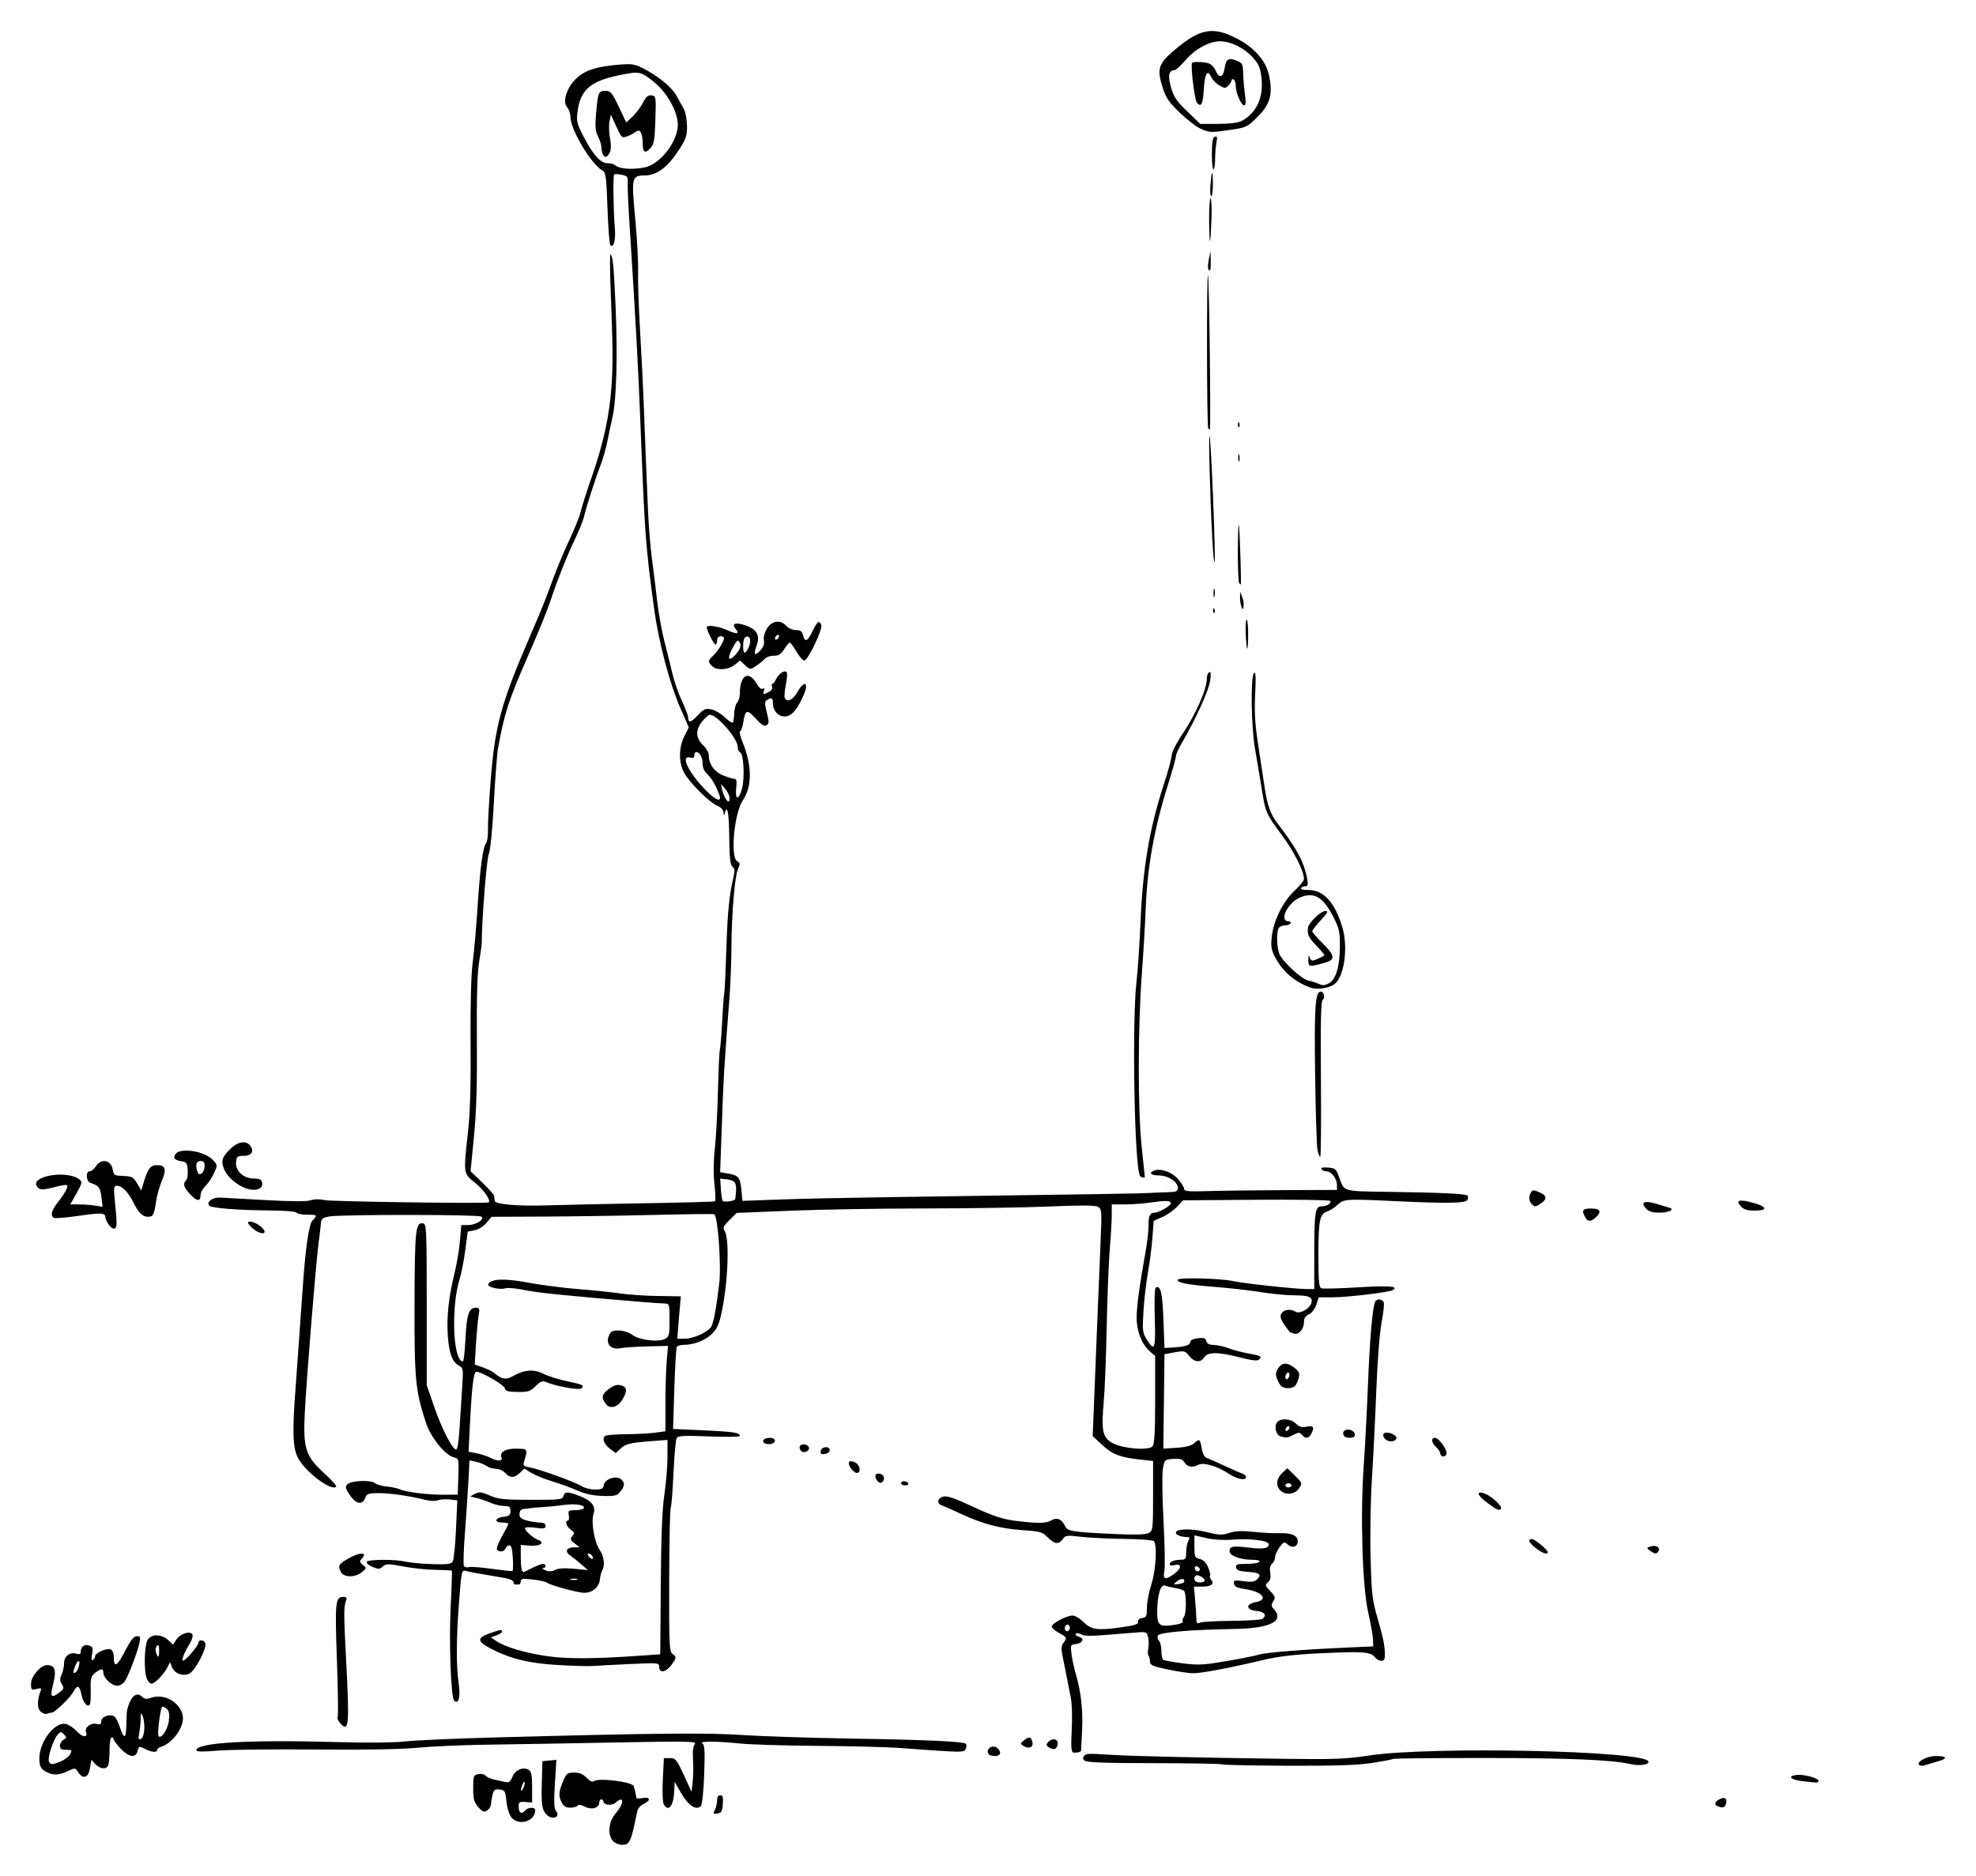 <?xml version="1.0" encoding="UTF-8"?>
<!-- Created with Inkscape (http://www.inkscape.org/) -->
<svg width="1275" height="1210.6" version="1.1" viewBox="0 0 1274.997 1210.6" xmlns="http://www.w3.org/2000/svg" xmlns:cc="http://creativecommons.org/ns#" xmlns:dc="http://purl.org/dc/elements/1.1/" xmlns:rdf="http://www.w3.org/1999/02/22-rdf-syntax-ns#" xmlns:xlink="http://www.w3.org/1999/xlink">
 <image x="-292.02" y="1589.7" width="3285.3" height="1621.3" preserveAspectRatio="none" />
 <path d="m395.54 1188.2c-3.728-4.12-2.874-12.709 1.793-18.025 5.56-6.332 5.452-11.805-0.133-6.75-2.389 2.162-7.867 1.552-7.867-0.877 0-0.684-0.6-1.244-1.333-1.244s-1.333 0.879-1.333 1.953c0 3.564-4.876 5.019-9.246 2.759-2.478-1.281-4.241-1.543-4.757-0.707-0.452 0.731-2.57 1.328-4.708 1.328-2.916 0-4.337-0.916-5.686-3.667-2.02-4.117-1.769-6.761 1.329-14 1.91-4.464 2.654-4.997 6.937-4.977 3.366 0.016 5.742 1.018 7.963 3.36 1.991 2.099 3.722 2.91 4.667 2.186 3.013-2.308 24.638 0.368 25.718 3.182 0.613 1.598 1.449 5.353 1.681 7.549 0.056 0.532 1.902 0.607 4.102 0.167 4.984-0.997 5.421 1.61 0.635 3.791-1.851 0.843-3.646 2.78-3.99 4.305-0.343 1.524-1.214 5.543-1.934 8.93-2.36 11.096-3.592 13.175-7.804 13.175-2.104 0-4.819-1.097-6.033-2.438zm-65.446-15.147c-1.463-1.709-2.829-5.991-3.296-10.333-0.736-6.841-1.078-7.447-4.418-7.832-2.978-0.343-3.78 0.222-4.524 3.185-0.497 1.981-0.968 4.804-1.046 6.273-0.078 1.469-1.229 3.336-2.557 4.149-1.989 1.218-2.987 0.819-5.667-2.263-2.711-3.118-3.253-5.146-3.253-12.178 0-7.935 0.198-8.475 3.325-9.072 1.829-0.35 3.942 0.108 4.697 1.017 0.754 0.909 3.088 1.996 5.186 2.416s5.294 1.134 7.103 1.588c2.763 0.694 3.56 0.169 4.991-3.286 1.865-4.503 7.042-6.688 10.572-4.462 1.634 1.031 2.127 3.625 2.127 11.196v9.855l-4.333-0.338c-3.8-0.297-4.333 0.063-4.333 2.921 0 4.078 1.851 5.34 4.012 2.736 2.016-2.429 6.654-2.626 6.654-0.282 0 7.051-10.466 10.286-15.24 4.711zm8.459-22.415c-0.048-1.319-0.464-1.092-1.219 0.667-1.575 3.666-1.575 5.771 0 3.333 0.711-1.1 1.26-2.9 1.219-4zm14.211 20.574c-3.082-3.082-3.586-6.471-3.154-21.24l0.39-13.333 4.499-0.43 4.499-0.43-0.966 15.466c-0.701 11.221-0.532 15.989 0.616 17.372 3.351 4.038-2.056 6.424-5.884 2.596zm108.47-3.046c0.79-1.477 1.437-4.225 1.437-6.106 0-2.208 0.736-3.421 2.077-3.421 1.619 0 1.986 1.25 1.667 5.667-0.345 4.772-0.9 5.736-3.514 6.106-2.737 0.388-2.934 0.123-1.667-2.246zm-33.02-3.861c-0.67-1.283-0.911-8.483-0.535-16l0.682-13.667h3.909c3.594 0 4.315 0.879 8.942 10.9l5.033 10.9 0.719-6.566c0.395-3.612 0.481-10.092 0.191-14.402-0.343-5.079 0.066-8.553 1.161-9.874 1.513-1.826-3.937-1.931-52.311-1.009-29.7 0.566-66.6 1.198-82 1.404s-35.5 1.094-44.667 1.974c-10.742 1.031-34.205 1.435-66 1.137-27.133-0.255-55.483 0.073-63 0.728-9.305 0.81-13.667 0.75-13.667-0.191 0-5.049 33.689-6.971 92.667-5.286 18.115 0.517 35.305 0.33 42-0.458 6.233-0.734 32.933-1.911 59.333-2.616 103.43-2.763 135.38-3.072 158.42-1.53 12.6 0.843 44.509 1.881 70.909 2.308 48.039 0.776 71.739 1.873 73.255 3.391 0.444 0.445 0.399 1.874-0.101 3.176-0.975 2.54-1.417 2.534-43.154-0.556-7.7-0.57-31.246-1.162-52.325-1.314s-43.579-0.83-50-1.506c-15.116-1.591-26.948-1.619-24.484-0.059 1.5 0.95 1.727 4.817 1.179 20.068-0.381 10.586-1.301 19.513-2.094 20.305-3.015 3.015-8.022-0.155-12.512-7.925l-4.431-7.666-0.414 7.304c-0.493 8.715-3.944 12.33-6.71 7.029zm680.12 1.45c-2.455-0.99-2.032-2.828 1.028-4.465 3.438-1.84 5.249-0.725 4.358 2.683-0.687 2.628-2.118 3.101-5.386 1.782zm53.967-16.326c-7.204-0.895-8.989-3.228-2.991-3.909 4.712-0.535 14.024 2.014 14.024 3.839 0 1.343-0.746 1.348-11.033 0.071zm-1111.9-5.714c-1.893-2.852-2.058-2.868-6.697-0.667-5.568 2.642-9.404 2.849-13.441 0.724-4.014-2.113-4.873-3.727-4.863-9.134 0.02-10.704 10.177-23.722 17.161-21.996 1.901 0.47 5.105 2.647 7.12 4.838 3.549 3.859 7.242 4.109 5.816 0.395-1.104-2.878 3.111-6.212 6.711-5.308 2.479 0.622 3.142 0.251 3.142-1.759 0-2.984 6.024-5.03 8.575-2.913 0.909 0.754 2.458 3.81 3.441 6.791 2.675 8.106 3.965 7.701 4.151-1.302 0.092-4.443 0.265-8.529 0.384-9.079 1.985-9.121 6.048-12.972 9.765-9.255 1.561 1.561 2.861 1.706 5.878 0.655 8.259-2.879 18.293 2.624 20.291 11.128 1.603 6.823-5.914 17.964-13.811 20.471-1.471 0.467-2.674 1.408-2.674 2.092 0 1.839-3.615 1.511-7.931-0.721-3.643-1.884-3.832-1.829-4.626 1.333-1.201 4.785-5.616 4.195-10.953-1.464-2.47-2.619-4.491-5.319-4.491-6s-0.6-1.238-1.333-1.238c-0.739 0-1.333 3.519-1.333 7.891 0 4.34-0.364 8.84-0.809 10-1.134 2.955-5.272 2.626-8.337-0.664l-2.583-2.773-0.919 5.44c-1.056 6.253-4.417 7.361-7.634 2.516zm-11.115-6.963c2.484-1.038 5.186-3.138 6.004-4.667 1.356-2.534 1.129-2.78-2.559-2.78-3.124 0-4.047-0.593-4.047-2.6 0-1.43 1.05-3.196 2.333-3.925 2.119-1.203 2.142-1.518 0.244-3.441-1.908-1.933-2.268-1.911-4.149 0.258-2.759 3.181-6.491 14.661-5.556 17.095 0.93 2.422 2.053 2.431 7.73 0.059zm53.794-20.264c0.218-2.902-0.194-6.756-0.915-8.563-1.23-3.081-1.317-2.985-1.396 1.548-0.046 2.658-0.476 6.789-0.954 9.178-0.677 3.386-0.456 4.209 1 3.73 1.083-0.357 2.036-2.834 2.265-5.893zm15.893-6.085c0.495-4.39 0.114-6.323-1.512-7.673-1.196-0.992-2.496-1.482-2.89-1.088-1.147 1.147-3.16 17.349-2.324 18.702 1.546 2.502 6.078-4.196 6.726-9.941zm679.54 28.292c-0.397-0.397-20.164-0.744-43.926-0.77-32.044-0.036-43.622-0.466-44.822-1.667-1.177-1.177-1.218-2.019-0.152-3.085 1.56-1.56 1.654-1.563 19.067-0.539 13.425 0.79 55.123 1.735 108.67 2.465 33.614 0.458 40.932 0.181 56-2.117 39.812-6.071 178-3.14 180.29 3.824 0.7 2.133-5.583 3.041-11.635 1.681-12.179-2.737-40.063-3.892-94.238-3.906-31.836-0.013-58.34 0.267-58.898 0.612-0.558 0.345-6.677 1.51-13.598 2.59-9.309 1.453-23.444 1.921-54.306 1.798-22.947-0.091-42.047-0.49-42.444-0.887zm449.66 0.207c-1.329-2.151 5.382-5.595 10.902-5.595 7.36 0 7.959 1.587 1.308 3.467-3.138 0.887-6.987 2.022-8.555 2.522-1.567 0.5-3.212 0.323-3.655-0.394zm-599.94-6.484c-3.01-3.01 1.959-7.06 5.28-4.304 2.864 2.377 2.17 5.193-1.28 5.193-1.711 0-3.511-0.4-4-0.889zm54.153-1.405c-1.206-0.421-1.429-4.234-0.865-14.793 0.448-8.387 0.158-17.103-0.708-21.236-0.808-3.856-2.118-10.46-2.91-14.677-0.793-4.217-1.924-9.896-2.513-12.621-0.76-3.514-0.547-5.646 0.733-7.333 2.555-3.369 2.426-3.669-2.777-6.472-2.567-1.382-4.667-3.264-4.667-4.183 0-2.046 9.503-7.057 13.383-7.057 1.552 0 4.551 1.729 6.664 3.841 5.269 5.269 8.915 5.881 23.422 3.934 9.925-1.332 12.45-2.104 12.191-3.728-0.197-1.239 0.859-2.216 2.674-2.474 2.62-0.372 3.002-1.216 3.017-6.667 0.01-3.432 1.288-10.141 2.842-14.907 2.934-9.002 3.912-25.762 1.635-28.039-0.672-0.672-9.308-1.313-19.192-1.425-9.883-0.112-22.415-0.725-27.848-1.364-9.084-1.067-10.028-0.947-11.742 1.5-2.558 3.652-5.241 3.337-9.716-1.137-3.463-3.463-4.895-3.873-16.231-4.643-14.378-0.977-25.676-3.968-39.766-10.529-5.5-2.561-11.05-5.022-12.333-5.468-3.444-1.198-2.834-4.719 0.984-5.677 2.394-0.601 7.309 1.037 17.667 5.888 15.166 7.103 20.877 8.928 31.683 10.127 12.506 1.388 17.332 1.232 20.338-0.658 3.494-2.197 6.87-0.761 8.953 3.808 1.492 3.273 4.639 3.756 32.89 5.045 12.472 0.569 19.066 0.356 21-0.679 2.699-1.444 2.819-2.468 2.819-23.998v-22.489l-8.333-0.908c-12.934-1.409-17.96-3.352-24.548-9.487l-6.093-5.674 0.751-18.43c0.413-10.137 1.332-33.13 2.043-51.097s1.725-42.651 2.255-54.854c0.926-21.33 0.86-22.243-1.702-23.614-1.866-0.998-11.417-1.051-31.852-0.174-16.053 0.688-52.069 1.254-80.036 1.257-27.967 0-66.667 0.651-86 1.44l-35.151 1.435-4.65 4.594c-3.943 3.896-4.415 4.971-3.103 7.072 3.187 5.102 2.184 32.765-1.891 52.177-1.644 7.832-3.008 10.91-6.29 14.196-4.214 4.219-11.658 7.116-18.32 7.13-1.973 0-3.948 0.591-4.389 1.303-0.44 0.713-1.163 12.915-1.607 27.117l-0.806 25.822 19.419 0.882c19.48 0.885 23.638 1.525 23.638 3.639 0 0.626-8.909 0.772-19.798 0.325-15.902-0.653-20.018-0.457-20.917 0.997-0.615 0.996-1.552 11.254-2.08 22.797-0.529 11.543-1.342 21.602-1.806 22.353-0.464 0.751-0.9 21.881-0.968 46.955-0.11 40.746 0.108 45.758 2.057 47.183 2.814 2.058 2.757 2.627-0.738 7.354-3.441 4.654-7.749 5.296-7.749 1.155 0-2.744-0.322-2.776-19-1.896-10.45 0.492-21.4 1.067-24.333 1.278-2.933 0.211-13.243-0.107-22.911-0.708-18.45-1.146-30.557-4.207-43.089-10.895-8.131-4.34-8.221-6.571-0.377-9.382 7.161-2.567 8.377-2.74 8.377-1.197 0 0.592-1.65 1.667-3.667 2.388l-3.667 1.312 3.494 2.318c5.897 3.913 18.089 7.579 32.245 9.696 13.325 1.992 30.715 1.918 61.594-0.265l12-0.848 0.335-44.969c0.235-31.53 0.93-48.915 2.325-58.172 1.095-7.262 1.994-18.158 1.998-24.213l8e-3 -11.009-9.667 0.74c-14.671 1.123-17.275 1.739-20.619 4.881l-3.081 2.894-3.65-2.723c-4.019-2.998-5.436-6.924-3.034-8.409 0.85-0.525 6.958-0.998 13.573-1.05 6.615-0.052 14.979-0.5 18.586-0.997l6.559-0.902v-17.674c0-9.72 0.375-22.114 0.834-27.542l0.834-9.868-13.168 0.303c-7.242 0.166-15.123 0.685-17.513 1.153-6.939 1.358-10.34-3.731-6.542-9.789 1.673-2.668 9.932-1.96 14.234 1.22 4.592 3.395 16.797 4.867 21.129 2.549 2.554-1.367 2.858-2.657 2.858-12.149 0-10.118-0.142-10.621-3-10.641-1.65-0.012-9.9-0.597-18.333-1.301-46.745-3.902-64.115-5.686-72.462-7.442-5.104-1.074-10.441-1.584-11.859-1.134-3.73 1.184-11.951-0.62-11.329-2.486 1.206-3.617 10.421-4.04 25.526-1.172 8.134 1.545 22.89 3.452 32.79 4.238s22.076 2.055 27.058 2.819 15.782 1.489 24 1.611l14.942 0.222-0.358 3.333c-0.197 1.833-0.724 7.983-1.171 13.667l-0.813 10.333h4.891c5.094 0 13.784-3.717 16.588-7.096 1.731-2.086 3.478-10.943 5.568-28.237 1.467-12.141-0.872-44.262-3.278-45.009-0.784-0.244-18.526-0.028-39.426 0.48-20.9 0.508-52.889 0.985-71.086 1.06l-33.086 0.136-3.328 3.955c-1.899 2.256-5.2 4.306-7.688 4.773l-4.36 0.818-1.619 12.159c-0.89 6.687-2.482 14.89-3.538 18.227-5.727 18.114-4.397 53.402 2.012 53.402 0.54 0 1.289-6.495 1.665-14.434 0.741-15.627 2.239-20.232 6.582-20.232 2.495 0 2.701 0.535 1.92 5-0.481 2.75-1.241 11-1.69 18.333l-0.816 13.333 5.182 1.831c2.85 1.007 6.082 2.58 7.182 3.495 5.19 4.32 7.696 4.761 12.252 2.158 7.28-4.159 13.553-4.645 19.671-1.523 2.943 1.502 9.681 3.641 14.973 4.754 10.594 2.228 11.558 2.699 9.581 4.675-1.349 1.349-16.352-1.309-22.759-4.033-2.409-1.024-3.652-0.551-6.79 2.587-3.371 3.371-4.785 3.832-11.555 3.771-6.179-0.056-7.836-0.532-8.323-2.394-0.588-2.248-15.087-10.654-18.377-10.654-1.79 0-2.898 9.33-4.212 35.485l-0.812 16.152 5.129 0.962c2.821 0.529 6.77 1.811 8.776 2.848 4.819 2.492 8.283 2.456 7.312-0.076-1.353-3.526 2.742-5.896 9.907-5.733 7.282 0.166 7.187-0.03 4.455 9.21-0.482 1.629 0.464 2.356 3.73 2.867 5.861 0.917 29.639 9.494 33.705 12.159 1.784 1.169 5.622 2.125 8.531 2.125 4.443 0 5.356-0.472 5.714-2.955 0.544-3.776 7.989-6.287 11.066-3.733 2.67 2.216 2.558 4.404-0.414 8.074-2.141 2.644-3.541 2.984-11.401 2.767-6.184-0.17-11.249-1.258-16.343-3.511-4.06-1.796-11.38-4.466-16.265-5.934s-10.906-3.914-13.379-5.434l-4.496-2.765-2.923 2.746c-3.677 3.454-6.343 3.477-9.418 0.079-1.327-1.467-3.987-2.667-5.91-2.667-1.923 0-4.68-0.823-6.127-1.83-1.446-1.006-4.52-2.241-6.83-2.743l-4.2-0.914-0.779 14.41c-0.429 7.925-1.44 22.935-2.247 33.354-0.807 10.419-1.066 19.594-0.575 20.388s1.891 1.137 3.113 0.764c1.222-0.374 7.921 0.125 14.888 1.108 6.967 0.983 12.967 1.623 13.333 1.422 0.367-0.201 0.463-4.024 0.215-8.496-0.309-5.564-1-8.13-2.191-8.13-0.956 0-2.084 0.9-2.506 2-0.873 2.275-4.277 2.675-5.528 0.651-0.459-0.742 1.006-4.565 3.255-8.496 2.249-3.93 4.089-7.523 4.089-7.984 0-0.461-1.85-0.838-4.111-0.838-5.487 0-4.455-3.191 1.214-3.751 3.48-0.344 4.231-0.994 4.231-3.667 0-2.729-0.647-3.249-4.043-3.249-2.224 0-6.274-0.972-9-2.159-2.726-1.187-6.757-2.573-8.957-3.079l-4-0.92 3.122-1.7c2.657-1.447 4.082-1.287 9.581 1.079 5.601 2.41 9.143 2.779 26.67 2.779 19.057 0 20.251-0.151 20.905-2.654 0.747-2.858 3.451-2.683 11.75 0.762 6.605 2.742 9.178 6.428 7.616 10.909-1.752 5.024 0.524 18.453 3.951 23.314 2.737 3.882 3.538 10.09 1.689 13.083-0.611 0.989-1.3 3.626-1.53 5.859-0.52 5.046-4.775 8.727-10.091 8.727-4.261 0-22.056-4.872-24.329-6.661-0.733-0.577-4.783-1.444-9-1.926-6.41-0.733-7.667-0.538-7.667 1.188 0 1.136-0.6 2.065-1.333 2.065h-2.333c-0.55 0-1-0.731-1-1.625 0-0.893-2.4-2.03-5.333-2.527-18.584-3.143-22.962-3.938-25.447-4.618-2.684-0.734-2.835-0.052-4.342 19.671-1.861 24.355-1.94 41.321-0.247 53.037 1.258 8.704-0.113 13.778-2.955 10.937-2.107-2.107-3.408-38.427-2.201-61.453 0.632-12.051 0.947-22.112 0.701-22.358-0.246-0.246-4.886-0.483-10.312-0.527-5.425-0.044-14.824-1.017-20.886-2.162-9.987-1.887-11.239-1.887-13.333 0-2.026 1.824-2.857 1.85-6.739 0.212-2.435-1.028-4.05-2.48-3.588-3.227 1.031-1.668 18.118-1.735 25.168-0.099 2.834 0.658 10.541 1.366 17.127 1.575 9.985 0.316 12.179 0.015 13.202-1.814 0.675-1.206 1.607-10.553 2.072-20.771l0.845-18.578-4.792-0.559c-2.636-0.308-6.09-0.079-7.677 0.508-1.587 0.587-5.07 0.515-7.741-0.159-10.195-2.575-22.489-4.387-30.093-4.436-6.707-0.043-8.053 0.353-8.888 2.61-2.121 5.734-6.489 4.637-11.099-2.789-1.987-3.201-2.08-4.105-0.573-5.573 2.439-2.376 15.034-2.9 17.645-0.734 1.13 0.938 4.626 1.942 7.771 2.232 3.144 0.29 6.917 1.096 8.383 1.791 3.787 1.794 18.479 3.592 28.667 3.509l8.667-0.071 0.385-11.628c0.38-11.48 0.341-11.639-3.008-12.48-5.586-1.402-14.843-12.921-17.89-22.262-6.815-20.892-7.494-27.992-7.368-76.983 0.123-47.759 0.659-52.668 5.638-51.708 2.057 0.397 2.243 4.762 2.243 52.414v51.981l4.839 14c4.826 13.964 11.285 26.708 13.993 27.61 0.919 0.306 1.738-4.418 2.295-13.234 0.477-7.54 1.252-19.494 1.724-26.563 0.813-12.194 0.712-12.931-1.983-14.373-4.387-2.348-6.432-7.805-7.283-19.441-0.86-11.761 0.628-25.391 4.44-40.667 1.373-5.5 2.899-14.65 3.392-20.333l0.897-10.333h4.213c5.309 0 11.271-3.797 8.609-5.484-2.109-1.336-89.944-1.412-97.802-0.084-4.05 0.684-5.376 1.543-5.512 3.568-0.098 1.467-0.84 7.767-1.647 14-1.801 13.9-7.702 86.636-8.846 109.03-1.173 22.971 0.43 28.073 12.217 38.874 4.879 4.471 8.505 8.494 8.058 8.941-3.122 3.122-19.621-9.215-24.604-18.398-3.433-6.327-3.825-16.656-1.688-44.443 0.677-8.8 1.559-21.1 1.96-27.333 0.401-6.233 1.117-16.433 1.592-22.667 0.475-6.233 0.98-13.133 1.123-15.333 1.592-24.529 3.995-41.314 6.235-43.554 3.462-3.462 3.17-3.779-3.476-3.779-3.257 0-6.292-0.6-6.745-1.333-0.474-0.767-8.01-1.374-17.745-1.428-19.344-0.108-36.941-1.48-38.459-2.998-2.379-2.379 1.863-5.574 7.03-5.294 2.845 0.154 16.274 0.899 29.84 1.655 16.086 0.897 25.988 0.924 28.464 0.077 2.375-0.812 5.871-0.841 9.333-0.078 4.095 0.902 99.145 2.274 105.13 1.517 2.576-0.326-2.519-8.072-8.332-12.669-7.737-6.119-7.662-5.582-4.631-32.988 1.381-12.49 1.878-29.519 1.667-57.127-0.193-25.242 0.288-43.871 1.345-52 0.905-6.967 2.305-22.867 3.11-35.333 1.672-25.896 3.418-39.132 5.49-41.629 0.791-0.953 1.36-5.088 1.266-9.189-0.095-4.101 0.719-18.645 1.808-32.319 2.76-34.656 6.755-49.219 25.294-92.196 7.98-18.499 9.666-22.687 14.723-36.575 2.652-7.283 7.481-18.818 10.73-25.635 3.25-6.816 6.5-14.958 7.224-18.092 0.724-3.134 4.018-13.447 7.321-22.917 7.487-21.464 11.439-39.834 12.645-58.782 0.962-15.109 0.874-23.788-0.634-62.667-0.484-12.467-0.495-22.29-0.026-21.83 1.529 1.498 2.106 7.434 3.244 33.397 1.364 31.113 0.595 60.343-1.869 71.1-1.008 4.4-2.522 11.6-3.365 16s-2.913 11.6-4.603 16c-3.468 9.035-9.323 27.334-10.649 33.28-0.484 2.171-3.245 8.902-6.136 14.96-4.893 10.252-11.085 25.867-15.237 38.427-2.239 6.772-7.22 19.032-14.626 36-12.608 28.886-15.229 36.947-19.351 59.512-0.621 3.398-1.836 19.298-2.7 35.333-0.944 17.514-2.264 30.752-3.305 33.155-1.364 3.147-4.464 42.403-4.51 57.11-4e-3 1.344-0.778 7.044-1.719 12.667-1.182 7.06-1.622 22.599-1.422 50.223 0.21 28.946-0.312 46.168-1.889 62.32l-2.179 22.32 7.526 7.231c4.139 3.977 7.601 7.883 7.692 8.68 0.092 0.797 0.242 2.199 0.333 3.115 0.235 2.347 15.467 3.634 34.833 2.942 8.8-0.314 36.352-0.907 61.226-1.318 24.874-0.41 45.613-0.986 46.087-1.278 0.474-0.293 0.327-5.215-0.325-10.939-0.757-6.643-0.673-14.988 0.233-23.073 0.781-6.967 1.694-23.786 2.03-37.376 0.335-13.59 0.896-25.59 1.245-26.667 0.349-1.077 1.015-9.348 1.48-18.381s1.065-17.133 1.334-18c0.269-0.867 0.863-13.276 1.32-27.576 0.787-24.651 1.83-35.273 4.638-47.248 0.953-4.063 0.805-5.569-0.654-6.667-1.438-1.082-1.933-5.605-2.09-19.085-0.186-15.96-1.28-21.674-2.937-15.333-0.484 1.852-0.642 1.748-0.764-0.505-0.098-1.797-1.578-3.428-4.035-4.445-5.176-2.144-18.4-15.398-21.577-21.626-3.404-6.672-3.269-16.012 0.336-23.229l2.879-5.764-5.538-12.578c-6.699-15.217-13.963-42.698-16.788-63.52-5.594-41.231-6.057-47.447-8.829-118.67-1.5-38.549-2.887-63.818-7.427-135.33-0.559-8.8-0.921-18.179-0.805-20.842 0.192-4.42-0.153-4.915-3.96-5.676-2.294-0.459-4.464-0.541-4.822-0.183-0.794 0.794-0.501 23.69 0.444 34.701 0.661 7.7-0.771 13.041-2.921 10.891-0.568-0.568-1.39-11.31-1.828-23.872-0.708-20.308-1.069-22.998-3.257-24.263-7.43-4.295-20.603-26.384-20.665-34.651-0.016-2.142-0.968-4.933-2.116-6.201-3.185-3.519-0.252-12.684 5.941-18.571 5.552-5.276 12.841-7.642 27.316-8.866 8.248-0.697 10.401-0.4 15.332 2.115 10.092 5.149 18.862 12.264 21.889 17.758 1.618 2.938 3.812 6.913 4.874 8.833 1.063 1.921 1.963 6.792 2 10.825 0.058 6.316-0.647 8.433-5.081 15.258-7.482 11.516-14.31 16.616-22.355 16.694-8.26 0.081-8.49 1.144-5.991 27.747 1.221 12.999 2.058 28.434 1.859 34.3-0.199 5.867 0.389 23.267 1.306 38.667 0.918 15.4 1.943 35.8 2.278 45.333s0.929 24.833 1.319 34 1.044 25.067 1.454 35.333c0.409 10.267 1.564 24.667 2.566 32 1.002 7.333 2.526 19.633 3.386 27.333s3.041 19.7 4.846 26.667c1.805 6.967 4.118 16.304 5.141 20.749 1.023 4.445 3.693 12.042 5.933 16.882 2.24 4.84 4.073 9.653 4.073 10.695 0 3.788 1.732 3.441 6.138-1.232 3.916-4.153 5.054-4.657 8.809-3.906 2.372 0.474 6.27 2.76 8.662 5.079 2.393 2.319 4.717 3.849 5.166 3.4 0.449-0.449 0.876-3.108 0.948-5.909 0.073-2.801 0.915-5.886 1.871-6.855 0.956-0.969 1.746-3.669 1.756-6 0.052-12.02 5.78-15.221 10.969-6.131 1.428 2.501 2.926 3.692 3.893 3.094 1.063-0.657 1.296-0.253 0.721 1.247-0.996 2.595-0.398 2.739 3.256 0.783 1.522-0.815 2.367-2.257 1.954-3.333-0.401-1.044-0.289-1.898 0.247-1.898s1.568-1.301 2.292-2.891c1.559-3.424 5.446-6.091 6.842-4.694 0.543 0.543 0.346 4.116-0.438 7.941-0.783 3.825-1.135 7.709-0.78 8.633 1.285 3.349 5.257 1.579 8.199-3.655 4.332-7.707 7.601-6.472 4.183 1.58-3.94 9.283-7.629 13.759-11.671 14.162-4.618 0.46-8.352-3.431-8.352-8.705 0-3.247-0.912-3.685-3.829-1.837-1.54 0.975-1.549 2.253-0.059 8.065 1.521 5.934 1.497 7.084-0.171 8.173-1.456 0.95-3.211-0.137-7.028-4.356-5.641-6.234-6.692-5.832-8.12 3.102-0.453 2.832-1.347 5.149-1.986 5.149s0.219 3.45 1.907 7.667c5.943 14.842 5.882 28.136-0.17 37.054-5.47 8.061-8.1 36.569-3.605 39.085 1.97 1.103 2.047 1.767 0.576 4.995-2.146 4.71-4.117 28.562-4.257 51.507-0.059 9.73-0.732 25.492-1.496 35.025-1.439 17.965-1.679 21.259-3.014 41.333-0.689 10.365-1.334 25.967-2.48 59.971l-0.269 7.971 5.068 0.83c6.74 1.104 7.855 2.482 8.643 10.684l0.667 6.946 23.478-0.865c12.913-0.475 44.478-1.161 70.144-1.524 137.27-1.939 164.41-2.371 168.67-2.681 2.567-0.187 7.817-0.413 11.667-0.503 5.967-0.139 7-0.542 7-2.733 0-3.942-6.25-8.097-12.18-8.097-5.127 0-6.899-1.711-3.23-3.119 4.292-1.647 11.475 0.841 15.428 5.343 2.19 2.495 3.982 5.394 3.982 6.444 0 1.574 2.741 1.823 15.667 1.425 8.617-0.266 30.817-0.545 49.333-0.621l33.667-0.138v-3.037c0-4.127-3.595-8.963-6.664-8.963-1.382 0-2.908-0.64-3.391-1.422-0.579-0.937 0.869-1.278 4.247-1 4.849 0.399 5.258 0.791 7.586 7.288 2.947 8.225 2.047 7.986 31.556 8.39 33.482 0.459 49.665 1.209 50.813 2.357 0.592 0.592 0.558 1.914-0.074 2.938-1.314 2.126-13.464 2.274-48.738 0.596-29.612-1.409-30.974-1.309-35.13 2.579-1.945 1.82-4.921 3.728-6.613 4.239-4.717 1.427-5.59 5.826-5.59 28.164 0 16.652 0.367 20.763 1.907 21.353 1.049 0.402 11.699 0.13 23.667-0.606 19.874-1.221 26.474-0.711 22.507 1.741-2.353 1.454-29.184 4.693-38.977 4.705l-8.897 0.011-1.57 4.756c-0.908 2.751-2.919 5.371-4.77 6.214-2.256 1.028-3.201 2.547-3.201 5.149 0 4.308-3.492 8.361-6.281 7.291-1.065-0.408-2.166-0.743-2.447-0.743-0.28 0-2.001-2.195-3.825-4.878-2.529-3.722-3.004-5.46-2.001-7.333 1.398-2.612 5.962-3.21 9.141-1.198 2.606 1.649 8.965-1.748 10.127-5.408 1.271-4.003-1.222-5.136-11.382-5.17-4.767-0.016-14.367-0.949-21.333-2.071-6.967-1.123-20.167-2.626-29.333-3.341-18.11-1.412-25.038-2.767-24-4.695 0.833-1.547 27.874-0.797 36 0.998 6.828 1.508 39.458 5.028 47 5.07l5 0.028v-22.5c0-26.88 0.576-30.826 4.5-30.854 3.641-0.026 7.073-2.185 5.68-3.574-0.592-0.59-22.174-0.911-47.961-0.714l-46.885 0.358-3.901 4.154c-2.146 2.285-6.406 5.262-9.468 6.616l-5.567 2.462-0.856 11.134c-0.471 6.124-1.77 16.185-2.888 22.359s-2.409 17.314-2.869 24.755c-0.771 12.47-0.604 13.906 2.132 18.333 5.095 8.245 5.808 6.321 5.162-13.933-0.335-10.503-0.066-19.065 0.612-19.484 3.107-1.92 4.342 3.197 4.978 20.616l0.667 18.27 5.333-0.303c7.911-0.449 11.333-1.53 11.333-3.577 0-1.111 1.906-2.051 4.856-2.396 3.858-0.45 4.986-0.069 5.489 1.854 0.437 1.671 1.927 2.439 4.811 2.479 2.298 0.032 6.578 0.983 9.511 2.112 2.933 1.129 8.612 2.632 12.619 3.338 8.246 1.454 9.126 1.946 7.1 3.972-1.027 1.027-4.511 0.64-12.209-1.356-13.987-3.626-20.943-3.663-23.152-0.126-2.306 3.692-6.393 3.333-9.732-0.855-2.643-3.314-3.195-3.451-9.383-2.321l-6.575 1.2-0.359 30.478-0.359 30.478 8.617-0.549c5.624-0.358 9.49-1.339 11.13-2.824 3.546-3.209 3.955-2.95 4.986 3.151 0.551 3.26 1.795 5.721 3.117 6.164 1.21 0.406 6.401 2.7 11.534 5.097 5.133 2.397 10.383 4.705 11.667 5.127s2.333 1.387 2.333 2.144c0 2.551-6.012 1.399-11.242-2.154-6.948-4.721-16.275-7.49-19.47-5.78-3.86 2.066-7.169 1.541-9.025-1.431-1.366-2.188-2.837-2.658-7.29-2.333-5.477 0.4-5.599 0.517-6.661 6.407-0.599 3.32-0.422 18.283 0.396 33.495 0.813 15.122 1.069 29.672 0.57 32.333-1.069 5.696 0.408 6.193 6.183 2.081 4.924-3.506 5.247-6.972 0.539-5.79-1.893 0.475-3.333 0.26-3.333-0.499 0-1.672 3.23-2.954 7.442-2.954 2.807 0 3.224-0.615 3.224-4.754 0-2.615 0.621-5.915 1.38-7.333 1.146-2.141 0.938-2.579-1.224-2.579-3.47 0-6.823-1.351-6.823-2.749 0-2.61 9.952-2.877 19.412-0.521 8.485 2.113 10.428 2.196 15.119 0.648 3.945-1.302 8.154-1.484 15.759-0.68 5.707 0.603 13.27 0.995 16.806 0.871 7.601-0.267 11.57 1.512 11.57 5.186 0 3.588-3.551 4.731-6.475 2.085-2.21-2-2.577-1.876-5.284 1.784-1.6 2.164-2.908 5.085-2.908 6.491 0 1.407-0.856 3.268-1.903 4.137-1.248 1.036-1.662 3.063-1.203 5.892 0.49 3.02 0.046 4.856-1.482 6.124-1.988 1.65-1.855 2.153 1.496 5.65 3.231 3.372 3.469 4.173 1.961 6.588-1.436 2.299-1.375 3.128 0.374 5.06 6.973 7.705-2.299 12.4-25.242 12.784-28.734 0.481-48.836 2.205-49.623 4.257-0.402 1.048-0.051 2.585 0.779 3.416 0.831 0.831 1.51 3.755 1.51 6.498s0.572 5.341 1.271 5.773 6.353 1.441 12.564 2.243c9.891 1.277 13.416 1.094 28.396-1.474 9.406-1.612 18.903-3.519 21.103-4.238 4.001-1.307 29.143-3.273 58-4.536l15.333-0.671-0.101-4.309c-0.055-2.37-1.456-10.309-3.114-17.643-3.817-16.893-5.175-62.281-2.852-95.333 0.85-12.1 2.083-35.8 2.739-52.667 1.127-28.972 3.007-49.991 4.718-52.76 1.17-1.894 4.602-1.476 5.421 0.66 0.401 1.045-0.23 6.895-1.401 13-1.231 6.413-2.666 24.894-3.399 43.767-0.698 17.967-1.973 43.637-2.833 57.046-0.86 13.408-1.247 36.208-0.861 50.667 0.646 24.18 1.028 27.41 4.76 40.288 3.769 13.004 4.752 18.444 4.395 24.333-0.188 3.111-3.841 2.966-6.594-0.262-2.853-3.344-7.552-3.651-35.547-2.327-16.086 0.761-26.538 1.99-36 4.233-22.463 5.325-40.262 8.692-45.59 8.624-2.792-0.035-10.177-1.144-16.41-2.464-9.831-2.082-11.339-2.771-11.373-5.198-0.022-1.539-0.443-3.201-0.935-3.693s-0.554-2.602-0.136-4.689c0.417-2.086 0.36-5.382-0.127-7.323-0.873-3.479-1.012-3.519-9.823-2.769-28.046 2.385-30.622 2.464-33.314 1.023-1.564-0.837-3.118-0.974-3.528-0.311-0.403 0.652 0.524 1.514 2.059 1.915 3.814 0.997 2.472 4.141-1.992 4.668-3.515 0.415-3.604 0.628-2.791 6.667 0.462 3.431 1.642 8.938 2.622 12.238 3.444 11.602 4.801 23.464 4.194 36.667-0.337 7.333-0.667 13.419-0.734 13.524-0.486 0.767-3.751 1.313-5.079 0.849zm-2.375-81.706c-0.645-1.044-1.412-1.121-2.301-0.232-0.733 0.733-0.898 2.038-0.366 2.899 0.645 1.044 1.412 1.121 2.301 0.232 0.733-0.733 0.898-2.038 0.366-2.899zm68.974-0.852c2.735-0.452 4.634-1.372 4.218-2.044-0.415-0.672-0.071-2.045 0.764-3.052 1.504-1.813 1.61-14.258 0.14-16.485-0.42-0.636-2.863-1.498-5.43-1.915-2.567-0.418-5.675-1.159-6.908-1.647-2.878-1.139-5.074 6.153-5.085 16.883-0.01 9.192 1.308 10.077 12.3 8.26zm35.693-2.387c9.9-0.067 18.75-0.602 19.667-1.187 3.382-2.162 1.721-4.742-3.322-5.161-6.901-0.572-7.635-4.417-1.078-5.647 8.996-1.688 4.698-6.897-7.08-8.582-4.554-0.651-6.281-1.533-6.639-3.389-0.439-2.277 0.134-2.427 6.193-1.623 5.276 0.7 7.14 0.422 8.887-1.325 3.013-3.013 1.256-4.279-6.616-4.768-5.078-0.315-6.76-0.966-7.098-2.747-0.379-1.994 0.627-2.333 6.909-2.333 4.044 0 7.723-0.6 8.177-1.333 0.5-0.809-1.399-1.333-4.827-1.333-7.55 0-14.507-2.618-14.507-5.458 0-3.208 2.165-3.643 12-2.416 9.605 1.199 13.333 0.606 13.333-2.12 0-2.403-12.3-3.925-23.882-2.954-5.339 0.448-11.858 0.038-16.476-1.036l-7.641-1.776v7.188c0 6.634 0.268 7.255 3.477 8.06 2.295 0.576 4.134 2.446 5.412 5.503 1.064 2.547 1.605 4.96 1.201 5.363-0.403 0.403-0.087 1.512 0.703 2.464 2.307 2.78 0.123 4.514-5.684 4.514h-5.401l0.771 9c0.424 4.95 0.79 10.414 0.813 12.143 0.033 2.492 0.524 2.929 2.375 2.109 1.283-0.569 10.433-1.089 20.333-1.156zm-30.525-25.395c0.098-2.174-2.103-2.184-4.862-0.021-2.512 1.969-2.47 2.034 1.095 1.685 2.039-0.2 3.735-0.949 3.767-1.663zm13.192-0.653c0-1.676-4.732-4.204-5.825-3.111-1.982 1.982-0.614 4.397 2.491 4.397 1.833 0 3.333-0.579 3.333-1.286zm-404.97-0.921c-0.903-0.365-2.703-0.388-4-0.05-1.297 0.338-0.559 0.637 1.641 0.664 2.2 0.027 3.261-0.249 2.359-0.615zm-29.025-7.125c2.877-1.467 6.004-2.667 6.949-2.667 2.212 0 2.261 2.639 0.051 2.751-0.917 0.047-0.183 0.676 1.63 1.4 2.3 0.918 4.194 0.835 6.269-0.275 1.978-1.058 6.005-1.302 12.037-0.727l9.065 0.864-4.226-3.673c-2.324-2.02-5.576-4.616-7.226-5.769-3.676-2.568-2.399-5.227 2.53-5.267l3.588-0.03-3.268-2.511c-2.829-2.174-3.024-2.805-1.454-4.696 1.564-1.885 1.418-2.462-1.066-4.201-2.832-1.984-3.978-5.865-1.731-5.865 0.632 0 0.862-1.5 0.511-3.333-0.583-3.05-0.234-3.333 4.106-3.333 2.609 0 5.103-0.582 5.543-1.294 1.271-2.056-5.498-3.119-13.048-2.05-3.81 0.54-9.928 1.154-13.594 1.366-3.667 0.211-7.267 0.532-8 0.712-0.733 0.18-2.533 0.389-4 0.464-1.784 0.091-2.717 1.125-2.817 3.124-0.118 2.347 0.882 3.275 4.667 4.326 2.65 0.736 6.467 1.341 8.484 1.346 2.463 0.01 3.667 0.705 3.667 2.132 0 1.784-1.072 1.978-6.667 1.208-3.831-0.527-6.667-0.396-6.667 0.309 0 1.633 5.38 6.407 8.444 7.493 4.807 1.703 1.525 4.214-4.908 3.755l-6.203-0.443v7.888c0 6.449 0.646 9.665 1.94 9.665 0.089 0 2.516-1.2 5.393-2.667zm430.14-0.395c-1.711-1.711-3.447-0.389-2.18 1.661 0.491 0.794 1.503 1.066 2.25 0.605 0.911-0.563 0.888-1.309-0.07-2.266zm-391.42-7.516c-0.483-0.782-1.517-1.422-2.297-1.422-0.884 0-0.783 0.765 0.269 2.032 1.829 2.203 3.463 1.712 2.028-0.61zm363.28-100.77v-28.171l-3.434-2.986c-5.092-4.428-8.507-13.05-8.513-21.495-0.01-7.307 1.854-21.138 5.736-42.667 1.124-6.233 1.999-13.808 1.945-16.833-0.114-6.395 0.877-8.498 4.011-8.505 1.24 0 4.285-1.243 6.766-2.755 6.887-4.198 3.839-5.81-7.625-4.031-5.168 0.802-13.332 1.458-18.142 1.458h-8.745v6.771c0 3.724-0.579 13.774-1.287 22.333-0.708 8.559-1.602 31.163-1.987 50.229-0.385 19.067-1.213 40.367-1.84 47.333-1.709 18.985-0.908 23.352 4.955 26.998 6.195 3.852 23.869 5.47 26.494 2.425 1.22-1.415 1.667-9.488 1.667-30.105zm-271.06-129.14c0.151-0.151 0.425-2.5 0.608-5.219 0.389-5.781-0.758-7.23-6.211-7.841l-4-0.448 0.442 6.636c0.243 3.65 0.759 7.149 1.145 7.775 0.564 0.913 6.915 0.197 8.016-0.903zm-3.603-259.36c0-1.385-1.242-3.935-2.76-5.667l-2.76-3.148 0.867 3.993c0.789 3.632 2.885 7.341 4.149 7.341 0.277 0 0.503-1.133 0.503-2.519zm-6.67-2.157c-2.313-6.083-5.021-10.631-7.86-13.201-1.717-1.554-2.803-4.162-2.803-6.73 0-3.992-1.963-7.393-4.267-7.393-0.587 0-1.067 0.97-1.067 2.155 0 1.499-0.812 1.943-2.667 1.458-6.078-1.589-2.064 7.915 8 18.943 7.82 8.569 12.987 10.88 10.663 4.767zm14.754-3.636c1.851-6.874 1.067-22.638-1.163-23.381-0.873-0.291-1.588-1.889-1.588-3.551 0-5.408-13.268-20.756-17.944-20.756-0.957 0-3.354 2.117-5.329 4.705-4.237 5.555-3.802 10.527 1.342 15.36 1.795 1.687 3.264 4.492 3.264 6.234 0 5.594 3.615 10.591 9.309 12.869 2.976 1.191 6.226 2.165 7.221 2.165 1.356 0 1.64 1.504 1.133 6-0.876 7.77 1.693 8.012 3.755 0.354zm-62.993-400.92c10.098-1.952 21.538-16.586 21.563-27.584 0.02-8.573-7.122-21.12-15.988-28.088-8.243-6.479-8.8-6.57-22.625-3.686-17.759 3.705-24.23 9.419-26.037 22.993-0.849 6.375-0.503 7.927 3.504 15.739 6.287 12.259 11.194 17.855 15.655 17.855 2 0 4.206 0.549 4.903 1.22 2.552 2.459 10.834 3.134 19.024 1.551zm-26.948-8.88c-0.445-1.16-0.809-3.168-0.809-4.462 0-1.294-0.972-4.302-2.161-6.685-1.732-3.472-1.976-6.458-1.227-15.039 1.179-13.521 1.538-14.372 6.049-14.372 3.312 0 4.229 1.094 8.56 10.215l4.851 10.215 4.086-3.881c2.247-2.135 5.262-6.169 6.7-8.965 2.001-3.892 3.301-4.986 5.545-4.667 2.856 0.406 2.918 0.803 2.453 15.75-0.41 13.167-0.861 15.751-3.194 18.292-3.488 3.799-4.99 2.789-5.016-3.371-0.026-6.347-1.767-9.311-4.255-7.246-0.997 0.827-3.476 2.137-5.511 2.91-3.601 1.369-3.792 1.203-7.222-6.256l-3.523-7.662-0.892 4.298c-0.491 2.364-0.346 7.306 0.323 10.981 0.815 4.483 0.742 7.567-0.223 9.369-1.727 3.226-3.434 3.443-4.534 0.576zm288.12 1028.6c-1.902-1.104-2.077-1.796-0.837-3.29 2.559-3.084 6.838-2.406 6.337 1.003-0.509 3.463-2.238 4.181-5.5 2.287zm-16.926-1.228c-1.731-1.158-1.652-1.604 0.588-3.313 3.291-2.511 4.264-2.484 5.274 0.146 1.566 4.082-1.787 5.894-5.862 3.167zm-440.56-14.504c-1.302-1.438-2.015-3.184-1.585-3.88 0.43-0.696 0.207-17.306-0.496-36.912-1.338-37.327-1.002-40.657 4.112-40.657 2.244 0 2.522 0.515 1.62 3-1.345 3.702-1.313 8.81 0.241 38.333 2.199 41.785 1.755 46.357-3.892 40.116zm-193.38-7.578c-2.199-2.199-2.128-7.34 0.185-13.367 0.596-1.552 0.011-1.786-2.745-1.094-3.231 0.811-3.502 0.551-3.502-3.368 0-4.892 6.176-12.042 10.401-12.042 5.069 0 6.122 3.229 3.912 12.001-2.198 8.726-1.391 9.795 4.167 5.52 2.77-2.13 2.938-2.754 1.408-5.205-1.374-2.2-1.405-3.519-0.147-6.28 0.876-1.922 1.592-5.245 1.592-7.385 0-4.427 3.869-7.295 8.05-5.968 1.692 0.537 2.623 0.21 2.637-0.926 0.041-3.533 2.252-5.394 5.271-4.437 2.561 0.813 2.84 1.564 2.081 5.607-0.591 3.152-0.415 4.384 0.543 3.792 0.78-0.482 1.418-1.595 1.418-2.473 0-2.084 7.508-5.388 10.037-4.417 1.079 0.414 1.972 2.422 1.983 4.462 0.043 7.728 2.028 6.881 7.137-3.043 3.747-7.278 5.807-9.915 7.746-9.915 2.283 0 2.515 0.589 1.71 4.333-1.294 6.021-7.007 21.05-9.377 24.667-1.096 1.673-3.323 3-5.035 3-3.515 0-8.868-5.082-8.868-8.419 0-2.905-1.633-2.845-5.392 0.199-2.613 2.116-2.987 3.564-2.772 10.726 0.137 4.554-0.124 8.882-0.579 9.619-1.386 2.243-4.445-1.328-5.373-6.272-1.134-6.047-2.688-6.732-5.051-2.228-2.068 3.939-12.118 13.71-14.102 13.71-0.649 0-2.051 0.335-3.116 0.743-1.065 0.409-2.964-0.283-4.219-1.538zm24.75-28.958c1.325-4.953-0.891-4.518-2.647 0.52-1.071 3.073-1.039 3.969 0.13 3.58 0.858-0.286 1.99-2.131 2.517-4.1zm43.822 7.667c-1.864-4.902-1.568-20.652 0.461-24.58 2.18-4.219 9.044-4.254 13.498-0.069l3.029 2.845 2.113-3.224c2.452-3.743 8.836-5.864 10.337-3.436 0.545 0.882-0.14 3.467-1.524 5.744-3.55 5.843-5.409 10.39-4.585 11.214 0.947 0.947 9.912-9.298 9.982-11.407 0.076-2.27 3.597-2.117 4.485 0.196 1.204 3.138-6.614 17.975-10.374 19.689-4.272 1.946-9.641-0.201-11.228-4.491l-1.095-2.961-1.695 3.284c-2.394 4.639-8.205 10.617-10.318 10.617-0.981 0-2.369-1.539-3.084-3.42zm8.033-18.18c0-3.101-0.4-3.866-1.466-2.801-0.806 0.806-1.066 2.726-0.577 4.267 1.273 4.011 2.043 3.459 2.043-1.466zm117.38-50.312c-2.21-4.13-1.711-5.114 4.404-8.698 7.839-4.594 13.338-4.378 8.621 0.339-1.238 1.238-1.014 2.044 1 3.601 2.549 1.97 2.539 2.053-0.553 4.672-4.146 3.511-11.614 3.559-13.472 0.087zm770.95-15.532c-4.54-3.578-5.55-5.889-2.573-5.889 1.845 0 10.24 6.93 10.24 8.452 0 1.879-3.525 0.701-7.667-2.564zm73.672 1.614c-2.409-1.762-2.388-1.868 0.546-2.799 3.334-1.058 6.28 0.873 4.854 3.181-1.182 1.913-2.377 1.828-5.4-0.382zm-105.05-30.917c-6.673-4.895-7.466-8.142-1.429-5.847 4.24 1.612 11.225 8.053 10.32 9.516-1.067 1.727-2.139 1.284-8.891-3.67zm-133.52-8.014c-3.057-3.057-2.565-7.665 1.196-11.199l3.291-3.092 4.917 4.776c4.828 4.689 4.876 4.838 2.678 8.193-2.604 3.975-8.756 4.648-12.082 1.322zm7.238-3.238c0-0.733-0.9-1.333-2-1.333s-2 0.6-2 1.333c0 0.733 0.9 1.333 2 1.333s2-0.6 2-1.333zm-252-1.333c0-0.733 0.865-1.333 1.921-1.333s2.292 0.6 2.745 1.333c0.453 0.733-0.411 1.333-1.921 1.333s-2.745-0.6-2.745-1.333zm-15.913-2.505c-1.624-3.035-0.122-4.604 3.192-3.332 2.417 0.928 2.289 4.649-0.188 5.474-0.867 0.289-2.219-0.675-3.004-2.142zm-16.585-7.426c-2.487-3.795-0.866-5.56 3.138-3.418 3.039 1.627 3.68 6.681 0.848 6.681-1.016 0-2.809-1.469-3.985-3.264zm380.5-9.196c0-0.986-1.2-2.879-2.667-4.207-3.105-2.81-3.508-6-0.757-6 2.273 0 7.424 6.849 7.424 9.873 0 1.17-0.9 2.127-2 2.127s-2-0.807-2-1.793zm-399.77-1.765c0.565-2.935 5.767-3.333 5.767-0.442 0 1.1-1.403 2.199-3.119 2.442-2.418 0.342-3.013-0.107-2.648-2zm-12.631 0.049c-2.1-2.1-0.853-4.664 2.065-4.25 1.65 0.234 3 1.318 3 2.408 0 2.118-3.512 3.396-5.065 1.842zm-24.01-5.343c-1.511-1.511 0.475-3.147 3.82-3.147 2.004 0 3.255 0.768 3.255 2 0 1.996-5.358 2.865-7.075 1.147zm400.59-2.609c-1.157-1.328-1.358-2.558-0.55-3.365 1.741-1.741 8.751 1.02 8.044 3.168-0.813 2.469-5.409 2.589-7.493 0.196zm-67.176-1.457c-3.001-0.784-4.463-6.516-2.32-9.098 2.386-2.874 8.867-2.435 12.124 0.823 2.026 2.026 3.835 2.6 6.509 2.065 4.709-0.942 5.536-0.067 3.715 3.929-1.662 3.647-3.961 4.096-6.334 1.235-1.437-1.731-2.083-1.731-5.43 0-3.916 2.025-4.322 2.076-8.264 1.046zm5.666-5.905c0-0.733-0.6-0.963-1.333-0.509-0.733 0.453-1.333 1.424-1.333 2.157s0.6 0.963 1.333 0.509 1.333-1.424 1.333-2.157zm35.556 5.935c-1.98-1.98-0.703-4.444 2.302-4.444 3.061 0 5.489 2.876 3.829 4.536-1.072 1.072-5.025 1.013-6.13-0.092zm-476.52-20.778c-3.244-4.193-2.908-6.296 1.551-9.697 3.321-2.533 5.381-3.194 7.947-2.55 4.162 1.045 4.388 3.715 0.812 9.58-2.784 4.566-7.831 5.871-10.311 2.667zm436.05-11.381c-0.871-0.554-2.237-2.725-3.035-4.826-1.151-3.027-1.024-4.474 0.614-6.973 2.561-3.909 5.894-4.006 10.592-0.311 2.886 2.27 3.438 3.543 2.739 6.326-0.481 1.916-1.5 4.237-2.264 5.157-1.537 1.853-6.188 2.189-8.646 0.627zm4.917-7.777c0-1.1-0.6-1.629-1.333-1.176-0.733 0.453-1.333 1.724-1.333 2.824s0.6 1.629 1.333 1.176c0.733-0.453 1.333-1.724 1.333-2.824zm-668.49-93.94c-1.932-1.52-3.513-3.36-3.513-4.09 0-1.728 5.313-0.101 8.333 2.551 5.238 4.6 0.852 6-4.82 1.539zm-93.389-2.797c-1.168-1.668-2.124-3.764-2.124-4.658 0-3.057-2.596-3.218-17.256-1.068-8.071 1.184-15.291 1.772-16.043 1.307-2.343-1.448-1.516-4.781 2.44-9.829 4.631-5.91 7-10.273 6.079-11.194-0.378-0.378-2.906-0.107-5.62 0.601-9.944 2.595-11.723 2.663-13.506 0.515-5.778-6.962 19.363-11.316 27.301-4.729 1.73 1.436 1.465 2.571-2.049 8.799l-4.035 7.15 5.678 0.015c3.123 0.01 7.812 0.368 10.421 0.799l4.743 0.785-0.743-6.327c-0.717-6.111-1.795-7.502-7.076-9.134-2.821-0.872-3.251-7.471-0.487-7.471 1.016 0 2.829-1.5 4.031-3.333 3.391-5.175 9.624-4.051 10.779 1.945 0.793 4.118 0.847 4.15 7.403 4.411 4.976 0.198 6.053 0.811 8.392 4.775l2.683 4.547 1.534-5.173c2.656-8.96 4.391-11.173 8.755-11.173 5.357 0 6.115 2.716 2.888 10.36-1.464 3.469-3.081 9.233-3.593 12.811-1.287 8.989-1.901 10.163-5.319 10.163-3.41 0-6.072-2.646-9.393-9.333-3.185-6.415-7.31-10.667-10.351-10.667-2.378 0-2.479 0.691-1.52 10.333 1.447 14.547 1.405 16.669-0.343 17.273-0.848 0.293-2.498-0.832-3.667-2.5zm952.59-5.019c-2.341-4.375-1.579-5.421 3.953-5.421 5.92 0 6.972 2.104 2.895 5.793-3.198 2.894-5.157 2.787-6.848-0.372zm39.258-5.452c-3.695-4.083-0.943-5.324 6.695-3.021 3.667 1.106 7.455 2.241 8.418 2.522 3.821 1.115-0.274 3.197-6.29 3.197-4.713 0-7.02-0.705-8.823-2.698zm61.354-1.31c-3.588-3.965-1.48-4.75 6.952-2.589 9.859 2.527 10.919 5.263 2.04 5.263-4.885 0-7.192-0.687-8.992-2.675zm-135.06-1.592c-1.875-1.875-2.036-4.98-0.392-7.576 0.992-1.566 1.79-1.567 5.313-0.01 4.898 2.168 5.246 4.262 1.182 7.109-3.563 2.495-4.046 2.533-6.103 0.476zm-865.93-6.62c-3.955-4.439-4.473-6.441-2.242-8.671 0.783-0.783 1.233-3.753 1-6.6-0.358-4.372-0.942-5.245-3.758-5.622-4.638-0.621-6.096-2.361-4.047-4.831 3.488-4.203 18.73-1.716 24.025 3.92 3.09 3.289 3.096 3.353 0.731 8.595-1.31 2.905-3.805 6.619-5.545 8.254-1.74 1.635-3.164 4.368-3.164 6.073 0 4.228-2.608 3.812-7-1.119zm9.667-17.944c0-2.281-0.748-3.17-2.667-3.17-2.735 0-3.49 2.97-1.844 7.258 1.176 3.064 4.511 0.041 4.511-4.088zm22.435 12.49c-6.173-3.771-10.119-8.777-10.862-13.775-0.456-3.072 0.422-4.931 4.196-8.885 5.106-5.348 10.585-6.591 13.512-3.064 2.966 3.574 1.101 6.731-3.976 6.731-4.187 0-4.676 0.392-5.033 4.042-0.55 5.616 4.864 10.625 11.484 10.625 3.708 0 4.988 0.599 5.356 2.507 1.044 5.401-7.152 6.417-14.677 1.82zm581.1-6.005c-3.595-5.817-5.251-99.799-2.215-125.66 0.818-6.967 2.027-25.267 2.687-40.667 1.398-32.649 5.873-58.779 14.663-85.617 2.933-8.956 5.333-17.759 5.333-19.562s2.753-7.376 6.119-12.383c9.396-13.982 16.548-30.074 16.548-37.234 0-1.675 0.681-3.467 1.513-3.981 1.094-0.676 1.263 0.872 0.609 5.588-0.857 6.181-9.471 25.106-18.141 39.857-2.155 3.667-3.933 7.64-3.95 8.83-0.017 1.19-2.365 9.59-5.217 18.667-8.799 28.003-13.24 52.865-14.262 79.837-0.347 9.167-1.473 28.067-2.502 42-2.581 34.945-2.622 87.353-0.086 111.41 1.117 10.592 2.031 19.408 2.033 19.591 0.01 0.796-2.565 0.239-3.132-0.678zm114.54-16.655c-0.511-2.383-1.204-24.369-1.54-48.858-0.597-43.484 0.078-53.476 3.615-53.476 2.022 0 3.073 4.168 1.324 5.25-1.192 0.737-1.489 13.459-1.194 51.199 0.216 27.62 0.017 50.219-0.441 50.218-0.458-2e-4 -1.252-1.95-1.762-4.334zm-4.071-104.75c-10.546-3.7-18.481-10.474-23.364-19.947-2.452-4.758-2.791-6.954-2.052-13.333 1.191-10.292 7.411-22.731 14.749-29.495 3.3-3.042 6-6.396 6-7.453 0-5.077-6.283-17.595-14.173-28.238-10.437-14.079-10.639-14.55-13.249-30.922-1.128-7.074-2.999-18.263-4.159-24.863-2.49-14.173-2.926-46.692-0.656-48.962 1.108-1.108 1.304 2.463 0.75 13.732-0.583 11.872-0.113 19.346 2.132 33.897 1.584 10.267 3.364 21.967 3.954 26 1.751 11.953 3.821 17.651 8.719 24 11.992 15.544 16.752 24.445 18.715 35 0.75 4.03 0.529 5-1.139 5-1.138 0-2.417 0.563-2.842 1.25-0.433 0.701 1.524 1.218 4.453 1.178 9.999-0.138 17.294 7.696 22.188 23.825 4.052 13.355 1.236 32.881-5.365 37.207-3.619 2.372-10.933 3.431-14.66 2.123zm11.423-2.965c4.407-2.358 6.906-10.341 7.082-22.619 0.141-9.861-0.315-12.305-3.511-18.812-7.019-14.292-13.103-18.015-22.509-13.773-7.986 3.601-13.329 15.251-6.995 15.251 1.1 0 1.629 0.6 1.176 1.333s-2.224 1.333-3.936 1.333-3.476 0.949-3.921 2.109c-1.267 3.302-0.95 12.014 0.584 16.048 1.847 4.859 14.175 16.385 18.508 17.305 1.888 0.401 4.633 1.245 6.099 1.877 3.614 1.556 4.428 1.55 7.423-0.053zm-12.679-11.652c-0.409-0.409-0.674-2.294-0.589-4.188 0.102-2.259 0.364-2.642 0.764-1.111 0.335 1.283 1.205 2.333 1.933 2.333 1.159 0 6.317-2.321 7.615-3.426 0.257-0.219-1.993-2.958-5-6.088-5.225-5.438-6.114-7.343-5.516-11.819 0.419-3.134 8.291-10.667 11.147-10.667 2.108 0 1.578 1.082-2.928 5.97-3.027 3.284-5.503 6.473-5.503 7.087 0 0.614 2.993 4.077 6.651 7.697 7.841 7.757 8.368 10.53 2.349 12.35-7.03 2.125-10.132 2.654-10.923 1.863zm-385.32-193.06c-2.722-2.722-2.643-3.662 0.55-6.552 3.424-3.099 8.026-10.903 7.021-11.908-1.74-1.74-4.334-0.609-4.334 1.889 0 1.467-0.485 2.667-1.077 2.667-0.999 0-5.59-9.128-5.59-11.115 0-1.793 7.503-0.75 13.199 1.834 6.235 2.829 8.226 2.603 5.543-0.629-2.978-3.589-0.336-4.684 6.05-2.508 7.633 2.601 9.778 6.479 7.33 13.25-2.127 5.882-1.24 6.92 2.497 2.922 1.933-2.068 2.675-4.19 2.245-6.421-0.382-1.983 0.437-5.089 2.022-7.667 3.154-5.129 8.648-5.865 12.447-1.667 1.329 1.468 4.107 2.667 6.181 2.667 2.907 0 3.959 0.762 4.605 3.333 1.214 4.837 2.866 4.122 6.164-2.667 3.148-6.48 4.288-7.242 5.624-3.762 0.961 2.505-8.267 21.933-10.805 22.747-0.861 0.276-3.168-2.232-5.127-5.575s-3.954-6.054-4.435-6.026c-0.48 0.028-2.097 1.978-3.593 4.333-2.099 3.305-3.619 4.259-6.667 4.181-2.171-0.056-4.847 0.894-5.947 2.11-1.1 1.216-3.672 3.295-5.716 4.62-3.641 2.36-3.781 2.348-6.921-0.602l-3.205-3.011-3.592 2.825c-4.241 3.336-11.498 3.702-14.47 0.73zm14.485-6.675c3.515-3.515 4.674-6.544 3.302-8.634-1.06-1.615-1.53-1.495-2.901 0.739-5.018 8.179-5.25 12.745-0.402 7.896zm8.706-4.475c2.18-4.073 1.736-8.353-0.814-7.852-1.538 0.302-2.236 1.927-2.333 5.432-0.153 5.497 1.019 6.398 3.148 2.42zm20.047-8.245c0-0.733-0.6-0.963-1.333-0.509-0.733 0.453-1.333 1.424-1.333 2.157 0 0.733 0.6 0.963 1.333 0.509s1.333-1.424 1.333-2.157zm301.11-1.179c-0.243-5.135 0.01-9.335 0.557-9.333 0.55 1e-3 1 4.203 1 9.336 0 5.133-0.251 9.333-0.557 9.333s-0.756-4.201-1-9.336zm-21.004-15.441c0.064-1.553 0.38-1.869 0.805-0.806 0.385 0.962 0.338 2.112-0.105 2.556-0.443 0.443-0.758-0.344-0.7-1.75zm18.216-2.331c-0.543-1.343-0.95-4.043-0.903-6l0.084-3.558 1.306 3.271c0.718 1.799 1.125 4.499 0.903 6-0.374 2.533-0.474 2.554-1.391 0.287zm-18.012-8.891c0-2.567 0.274-3.617 0.61-2.333 0.335 1.283 0.335 3.383 0 4.667-0.335 1.283-0.61 0.233-0.61-2.333zm16.58-6.222c-0.489-0.489-0.889-9.289-0.889-19.556 0-10.267 0.289-18.377 0.643-18.023 0.504 0.505 1.746 38.468 1.258 38.468-0.068 0-0.523-0.4-1.012-0.889zm-17.324-27.778c-1.487-28.101-2.574-68.023-1.833-67.331 0.937 0.874 4.104 79.172 3.297 81.527-0.34 0.992-0.999-5.396-1.464-14.196zm16.695-53.333c0.027-2.2 0.326-2.939 0.664-1.641 0.338 1.297 0.316 3.097-0.05 4-0.365 0.903-0.642-0.159-0.615-2.359zm-19.391-19.006c-0.917-1.484-1.052-99.621-0.136-98.705 0.794 0.794 1.972 99.711 1.187 99.711-0.236 0-0.709-0.453-1.051-1.006zm19.236-2.439c0.064-1.553 0.38-1.869 0.805-0.806 0.385 0.962 0.338 2.112-0.105 2.556s-0.758-0.344-0.7-1.75zm-19.216-100.22c-0.331-0.55-0.135-3.4 0.435-6.333l1.036-5.333 0.153 6.333c0.146 6.046-0.305 7.527-1.624 5.333zm0.599-30.667c-0.085-8.25 0.323-15 0.907-15s0.852 5.85 0.595 13c-0.667 18.569-1.322 19.442-1.502 2zm0.813-23.333c0.847-10.277 1.474-10.802 1.593-1.333 0.058 4.583-0.407 8.333-1.032 8.333s-0.878-3.15-0.561-7zm0.951-20.555c0.06-7.528 0.574-10.386 1.95-10.845 1.457-0.486 1.677 0.335 1 3.722-0.478 2.39-0.869 7.27-0.869 10.845 0 3.575-0.486 6.5-1.081 6.5-0.595 0-1.045-4.6-1-10.222zm-7.545-16.146c-2.728-1.264-8.73-5.926-13.338-10.361-6.654-6.403-8.857-9.583-10.707-15.451-4.159-13.193-3.18-15.99 9.177-26.219 14.753-12.213 23.161-13.703 37.382-6.625 11.93 5.937 19.68 14.46 21.812 23.985 2.745 12.265 0.994 18.852-7.186 27.032-6.641 6.641-7.36 6.993-17.276 8.468-13.179 1.96-13.911 1.93-19.864-0.829zm26.692-4.838c9.466-4.925 14.2-14.918 12.911-27.256-0.756-7.236-1.589-9.243-5.754-13.853-5.477-6.063-14.185-10.352-21.015-10.352-6.965 0-16.102 4.995-22.296 12.188-3.068 3.563-6.255 6.478-7.082 6.478-3.722 1e-3 -4.444 3.485-2.291 11.053 1.771 6.224 3.588 8.914 10.519 15.569l8.378 8.045h11.515c7.292 0 12.835-0.687 15.115-1.873zm-28.818-11.828c-1.506-1.814-4.243-24.526-3.094-25.675 0.866-0.866 6.912-0.749 10.464 0.204 1.623 0.435 3.72 2.527 4.659 4.649 2.388 5.394 4.873 4.803 5.864-1.394 0.978-6.116 2.494-7.046 7.887-4.842 3.563 1.456 3.944 2.218 4.089 8.183 0.088 3.617 0.604 9.727 1.147 13.577 0.697 4.943 0.538 7-0.54 7-1.902 0-5.39-8.119-5.39-12.545 0-1.814-0.6-3.668-1.333-4.122-0.733-0.453-1.333-0.231-1.333 0.493 0 0.724-0.948 2.265-2.107 3.424-1.921 1.921-2.442 1.91-5.886-0.125-2.079-1.228-4.459-3.724-5.29-5.548-2.326-5.104-4.112-1.871-4.714 8.534-0.537 9.277-1.712 11.453-4.421 8.188z" stroke-width="1.333"/>
</svg>
